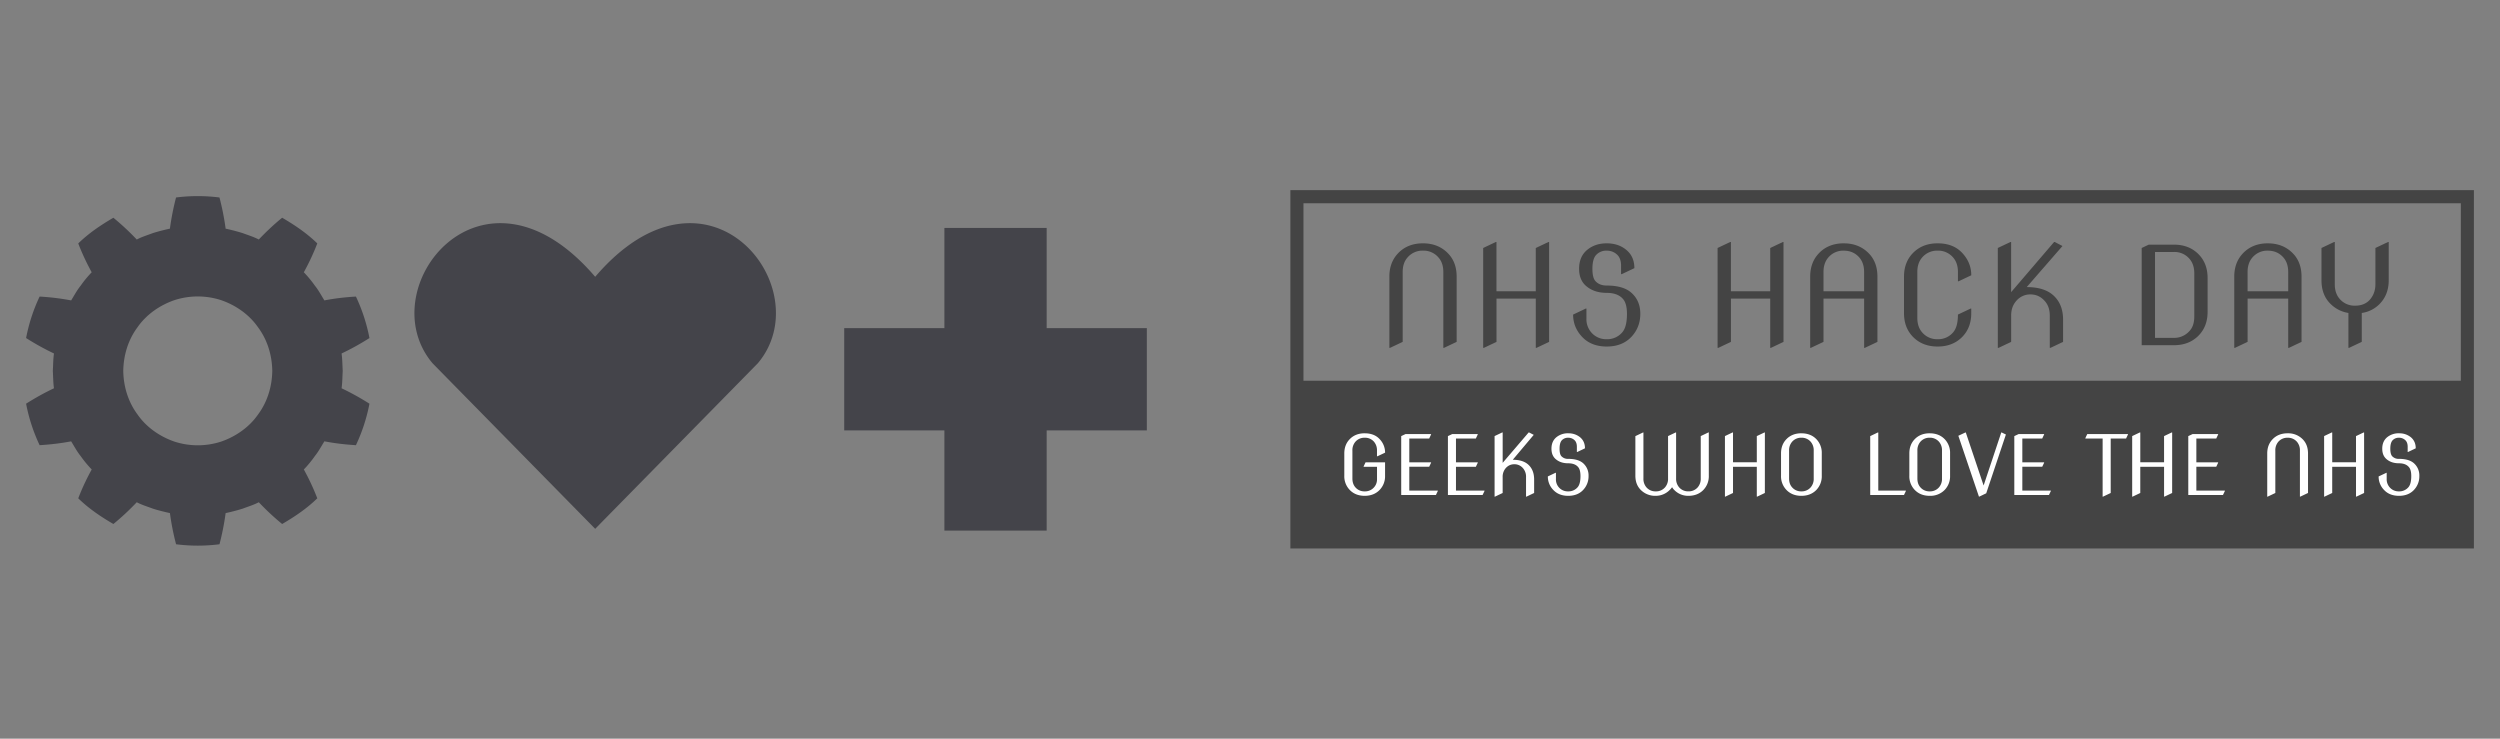 <svg xmlns="http://www.w3.org/2000/svg" width="440" height="130" viewBox="0 0 116.417 34.396"><rect x="0" y="0" width="116.417" height="34.396" fill="#808080" stroke="none"/><rect ry=".188" y="18.436" x="60.898" height="6.286" width="53.28" fill="#fff"/><path d="M43.977 10.613v4.666h-4.665v4.763h4.665v4.665h4.763v-4.665h4.665v-4.763H48.74v-4.666zM27.716 12.89c-5.254-6.141-10.508.545-7.574 4.026l7.574 7.71m0-11.736c5.253-6.141 10.507.545 7.574 4.026l-7.574 7.71m-17.434-4.057a3.527 3.527 0 01-2.145 0c-.679-.231-1.314-.664-1.73-1.264-.439-.587-.655-1.301-.667-2.035.012-.733.228-1.447.666-2.034.417-.6 1.052-1.033 1.731-1.264a3.532 3.532 0 012.145 0c.68.231 1.313.664 1.73 1.264.439.587.655 1.301.667 2.034-.012.733-.228 1.448-.666 2.035-.417.6-1.052 1.033-1.731 1.264m5.624-2.488c.038-.269.037-.54.053-.81-.016-.271-.015-.543-.053-.811.439-.208.873-.448 1.298-.718a8.05 8.05 0 00-.63-1.932c-.503.03-.984.085-1.468.179-.144-.23-.27-.472-.441-.683a5.259 5.259 0 00-.517-.627c.239-.433.45-.883.627-1.344-.485-.473-1.05-.855-1.636-1.196-.388.317-.754.662-1.088 1.014-.241-.127-.503-.204-.757-.3a9.069 9.069 0 00-.787-.205 12.02 12.02 0 00-.287-1.452 8.052 8.052 0 00-2.022 0c-.127.487-.222.972-.286 1.452a9.395 9.395 0 00-.788.204c-.253.097-.515.174-.756.302A11.77 11.77 0 005.28 10.14c-.585.34-1.151.722-1.636 1.196.177.46.388.91.626 1.343-.188.196-.36.405-.516.627-.171.211-.297.453-.441.683a11.378 11.378 0 00-1.468-.179 8.049 8.049 0 00-.63 1.932c.425.27.859.51 1.298.718-.038.269-.037.54-.053.81.016.27.015.542.053.811-.439.208-.873.448-1.298.718a8.06 8.06 0 00.63 1.932c.503-.031.983-.086 1.468-.179.144.23.27.472.441.683a5.3 5.3 0 00.517.627c-.239.432-.45.882-.627 1.343.485.474 1.05.856 1.636 1.196.388-.316.754-.66 1.088-1.013.241.127.503.203.756.3.26.082.524.147.789.205.063.48.159.964.286 1.452.671.085 1.35.085 2.022 0 .127-.488.222-.972.286-1.452a8.93 8.93 0 00.788-.205c.253-.097.515-.173.756-.3.334.352.7.697 1.088 1.013.585-.34 1.151-.722 1.636-1.196-.177-.46-.388-.91-.626-1.343a5.25 5.25 0 00.516-.628c.17-.211.297-.453.441-.683.485.094.965.149 1.468.18a8.073 8.073 0 00.63-1.932c-.425-.27-.859-.51-1.298-.718" fill="#44444a"/><path d="M60.089 8.853v16.688h55.113V8.853H60.09zm.61.612h53.894v8.265H60.698V9.465zm8.958 1.803l-.59.28V16.2h.03l.59-.279v-2.016h1.83V16.2h.03l.59-.279v-4.652h-.031l-.59.28v2.015h-1.83v-2.295h-.029zm10.916 0l-.59.28V16.2h.031l.59-.279v-2.016h1.829V16.2h.031l.588-.279v-4.652h-.03l-.589.28v2.015h-1.83v-2.295h-.03zm13.049 0l-.59.28V16.2h.032l.589-.279v-1.219c0-.273.074-.496.224-.672a.848.848 0 01.676-.32c.267 0 .492.106.676.32.149.171.223.395.223.672v1.498h.029l.59-.279v-1.036c0-.463-.14-.83-.42-1.1-.284-.277-.709-.416-1.273-.416l1.665-1.913-.36-.186h-.031l-2 2.335v-2.336h-.03zm15.072 0l-.59.28v1.5c0 .46.14.826.419 1.101.233.23.512.372.836.425v1.625h.031l.59-.279v-1.346a1.44 1.44 0 00.837-.425c.279-.287.418-.654.418-1.101v-1.78h-.03l-.59.28v1.693c0 .258-.074.482-.223.673-.167.213-.408.32-.722.32a.909.909 0 01-.723-.32c-.148-.172-.223-.396-.223-.673v-1.973h-.03zm-42.43.063c-.471 0-.854.15-1.147.45-.279.287-.418.653-.418 1.1v3.318h.03l.59-.279v-3.256c0-.277.074-.5.223-.672a.907.907 0 01.722-.32.91.91 0 01.723.32c.15.171.224.395.224.672v3.535h.03l.59-.279v-3.04c0-.456-.14-.822-.419-1.099-.3-.3-.683-.45-1.148-.45zm8.557 0c-.358 0-.658.1-.902.298-.256.208-.385.504-.385.886 0 .339.103.601.31.788.25.223.576.335.977.335.343 0 .598.097.762.29.12.142.18.371.18.69 0 .405-.073.691-.22.858a.913.913 0 01-.722.32.909.909 0 01-.723-.32.935.935 0 01-.223-.635v-.472h-.03l-.59.28c0 .396.14.743.419 1.038.282.3.665.45 1.147.45.481 0 .864-.15 1.147-.45.278-.295.416-.654.416-1.076 0-.397-.133-.718-.4-.964-.254-.234-.642-.35-1.163-.35-.227 0-.403-.07-.527-.208-.093-.103-.14-.294-.14-.57 0-.313.06-.532.183-.657a.643.643 0 01.484-.19c.18 0 .335.057.465.17.135.116.202.292.202.528v.397h.03l.59-.28c0-.363-.129-.65-.385-.858-.244-.199-.545-.298-.902-.298zm11.04 0c-.472 0-.855.15-1.148.45-.279.287-.418.653-.418 1.1v3.318h.03l.59-.279v-2.016h1.892V16.2h.03l.589-.279v-3.04c0-.456-.14-.822-.418-1.099-.302-.3-.684-.45-1.147-.45zm4.368 0c-.471 0-.853.15-1.147.45-.278.285-.418.651-.418 1.1v1.706c0 .448.14.815.418 1.1.294.3.676.45 1.147.45.472 0 .855-.15 1.148-.45.279-.285.418-.652.418-1.1v-.218h-.03l-.59.28c0 .38-.074.656-.223.827a.909.909 0 01-.723.32.908.908 0 01-.722-.32c-.149-.171-.223-.396-.223-.672v-2.14c0-.277.074-.5.223-.672a.907.907 0 01.722-.32.91.91 0 01.723.32c.149.171.223.395.223.672v.435h.031l.59-.28c0-.392-.14-.738-.419-1.038-.277-.3-.66-.45-1.148-.45zm15.38 0c-.471 0-.853.15-1.147.45-.28.287-.419.653-.419 1.1v3.318h.031l.59-.279v-2.016h1.891V16.2h.03l.59-.279v-3.04c0-.456-.14-.822-.419-1.099-.301-.3-.684-.45-1.147-.45zm-5.55.062l-.327.155v4.527h1.503c.472 0 .854-.15 1.148-.45.278-.285.418-.652.418-1.1v-1.582c0-.45-.14-.818-.418-1.1-.294-.3-.677-.45-1.148-.45h-1.175zm-14.198.28c.295 0 .535.105.722.318.149.172.223.396.223.673v.9h-1.891v-.9c0-.275.075-.499.223-.672a.909.909 0 01.723-.32zm19.748 0c.295 0 .536.105.722.318.15.172.224.396.224.673v.9h-1.892v-.9c0-.275.075-.499.224-.672a.907.907 0 01.722-.32zm-5.257.061h.883a.91.91 0 01.723.32c.149.173.223.397.223.672v2.016c0 .29-.074.513-.223.672a.951.951 0 01-.723.32h-.883v-4zm-30.397 8.404h.02v1.415l1.21-1.415h.02l.217.112-.977 1.16c.332 0 .582.084.749.252.164.164.246.386.246.667v.628l-.357.17h-.02v-.908a.599.599 0 00-.135-.408.52.52 0 00-.41-.193c-.164 0-.3.064-.41.193a.61.61 0 00-.134.408v.738l-.357.17h-.019v-2.82l.357-.17zm8.078 0h.018v2.142a.6.6 0 00.136.408.55.55 0 00.437.193.55.55 0 00.438-.193.6.6 0 00.136-.408v-1.973l.357-.17h.018l.001 2.012a.917.917 0 01-.254.667c-.178.182-.41.273-.696.273a.897.897 0 01-.66-.273.57.57 0 01-.1-.13.739.739 0 01-.106.125.908.908 0 01-.656.278.943.943 0 01-.695-.273c-.169-.168-.253-.39-.253-.667v-1.84l.357-.17h.018v2.142a.6.6 0 00.136.408.55.55 0 00.437.193.55.55 0 00.438-.193.6.6 0 00.136-.408v-1.974l.357-.17zm2.65 0h.018v1.39h1.108v-1.22l.357-.17h.019l-.001 2.819-.356.17h-.019v-1.39h-1.108v1.22l-.357.17h-.019v-2.82l.357-.17zm18.964 0h.02v1.39h1.107v-1.22l.357-.17h.02l-.001 2.819-.357.17h-.019v-1.39h-1.108v1.22l-.357.17h-.02v-2.82l.358-.17zm8.938 0h.02v1.39h1.107v-1.22l.357-.17h.02v2.819l-.358.17h-.019v-1.39h-1.108v1.22l-.357.17h-.02v-2.82l.358-.17zm-21.139 0h.02v2.707h1.286v.019l-.089.187H87.09v-2.743l.357-.17zm4.076 0h.019l.83 2.471.822-2.47h.02l.196.095-.916 2.737-.322.155h-.018l-.959-2.833.328-.154zm-27.972.04c.296 0 .528.089.696.271a.898.898 0 01.253.63l-.357.169h-.02v-.263a.61.61 0 00-.134-.408.544.544 0 00-.438-.193.551.551 0 00-.438.193.598.598 0 00-.135.408v1.296c0 .167.045.302.135.408a.55.55 0 00.438.193.55.55 0 00.438-.193.545.545 0 00.135-.37v-.583H63.5v-.019l.09-.188h.908v.62a.914.914 0 01-.254.667c-.177.182-.41.273-.695.273s-.517-.09-.695-.273a.912.912 0 01-.254-.667v-1.033c0-.272.085-.494.254-.667.178-.182.41-.272.695-.272zm9.477 0a.84.84 0 01.547.179c.155.127.233.3.233.52l-.357.17h-.02v-.24c0-.144-.04-.25-.121-.32a.414.414 0 00-.282-.103.39.39 0 00-.293.114c-.074.076-.11.21-.11.398 0 .168.027.283.084.346a.406.406 0 00.32.126c.315 0 .55.07.704.212a.758.758 0 01.242.584.918.918 0 01-.252.652c-.171.182-.403.273-.695.273-.292 0-.523-.09-.695-.273a.887.887 0 01-.254-.63l.357-.17h.02v.287a.551.551 0 00.572.579.554.554 0 00.438-.193c.089-.102.133-.276.133-.52 0-.194-.036-.333-.108-.418-.1-.118-.255-.177-.463-.177-.243 0-.44-.067-.592-.203-.125-.112-.188-.271-.188-.477 0-.231.078-.41.233-.537a.84.84 0 01.547-.18zm10.858 0c.286 0 .518.089.696.271a.91.91 0 01.253.667v1.033a.914.914 0 01-.253.667c-.178.182-.41.273-.696.273-.285 0-.517-.09-.695-.273a.912.912 0 01-.253-.667v-1.033c0-.272.084-.494.253-.667.178-.182.41-.272.695-.272zm5.975 0c.286 0 .517.089.696.271a.91.91 0 01.253.667v1.033a.913.913 0 01-.253.667.932.932 0 01-.696.273c-.286 0-.517-.09-.695-.273a.913.913 0 01-.253-.667v-1.033c0-.272.084-.494.253-.667.178-.182.41-.272.695-.272zm16.668 0a.94.94 0 01.695.271c.169.168.254.39.254.667v1.84l-.357.17h-.02v-2.141a.6.6 0 00-.135-.408.55.55 0 00-.437-.193.552.552 0 00-.438.193.603.603 0 00-.135.408v1.972l-.357.17h-.02v-2.01c0-.272.085-.494.255-.668.177-.182.41-.272.695-.272zm5.186 0a.84.84 0 01.547.179c.155.127.232.3.232.52l-.357.17h-.018v-.24c0-.144-.04-.25-.122-.32a.415.415 0 00-.282-.103.39.39 0 00-.293.114c-.075.076-.112.21-.112.398 0 .168.03.283.085.346a.406.406 0 00.32.126c.315 0 .55.07.704.212a.758.758 0 01.243.584.918.918 0 01-.252.652c-.172.182-.404.273-.695.273-.292 0-.524-.09-.696-.273a.888.888 0 01-.253-.63l.357-.168h.018v.285a.57.57 0 00.136.386.55.55 0 00.438.193.555.555 0 00.438-.193c.088-.102.133-.276.133-.52 0-.194-.037-.333-.11-.418-.1-.118-.254-.177-.461-.177-.243 0-.44-.067-.592-.203-.125-.112-.188-.271-.188-.477 0-.231.078-.41.233-.537a.84.84 0 01.547-.18zm-46.264.036h1.191v.019l-.088.188h-.926v1.108h1.014v.02l-.088.187h-.926v1.11h1.328v.018l-.088.187H65.25v-2.743l.199-.094zm2.174 0h1.19v.019l-.088.188H67.8v1.108h1.015v.02l-.089.187H67.8v1.11h1.329v.018l-.09.187h-1.614v-2.743l.199-.094zm26.374 0h1.19v.019l-.088.188h-.926v1.108h1.015v.02l-.089.187h-.926v1.11h1.329v.017l-.089.188H93.8v-2.743l.2-.094zm3.199 0h1.896v.019l-.088.188h-.716v2.536l-.357.17h-.019V20.42h-.804v-.02l.088-.187zm4.905 0h1.19v.019l-.088.188h-.926v1.108h1.014v.02l-.088.187h-.926v1.11h1.328l.001.018-.09.187h-1.615v-2.743l.2-.094zm-18.217.169a.552.552 0 00-.437.194.6.6 0 00-.136.407v1.297c0 .168.045.304.136.407a.55.55 0 00.437.194.55.55 0 00.438-.194.599.599 0 00.136-.407v-1.297a.6.6 0 00-.136-.407.552.552 0 00-.438-.194zm5.975 0a.552.552 0 00-.438.194.6.6 0 00-.135.407v1.297c0 .168.045.304.135.407a.55.55 0 00.438.194.55.55 0 00.438-.194.599.599 0 00.135-.407v-1.297a.6.6 0 00-.135-.407.552.552 0 00-.438-.194z" fill="#444"/></svg>